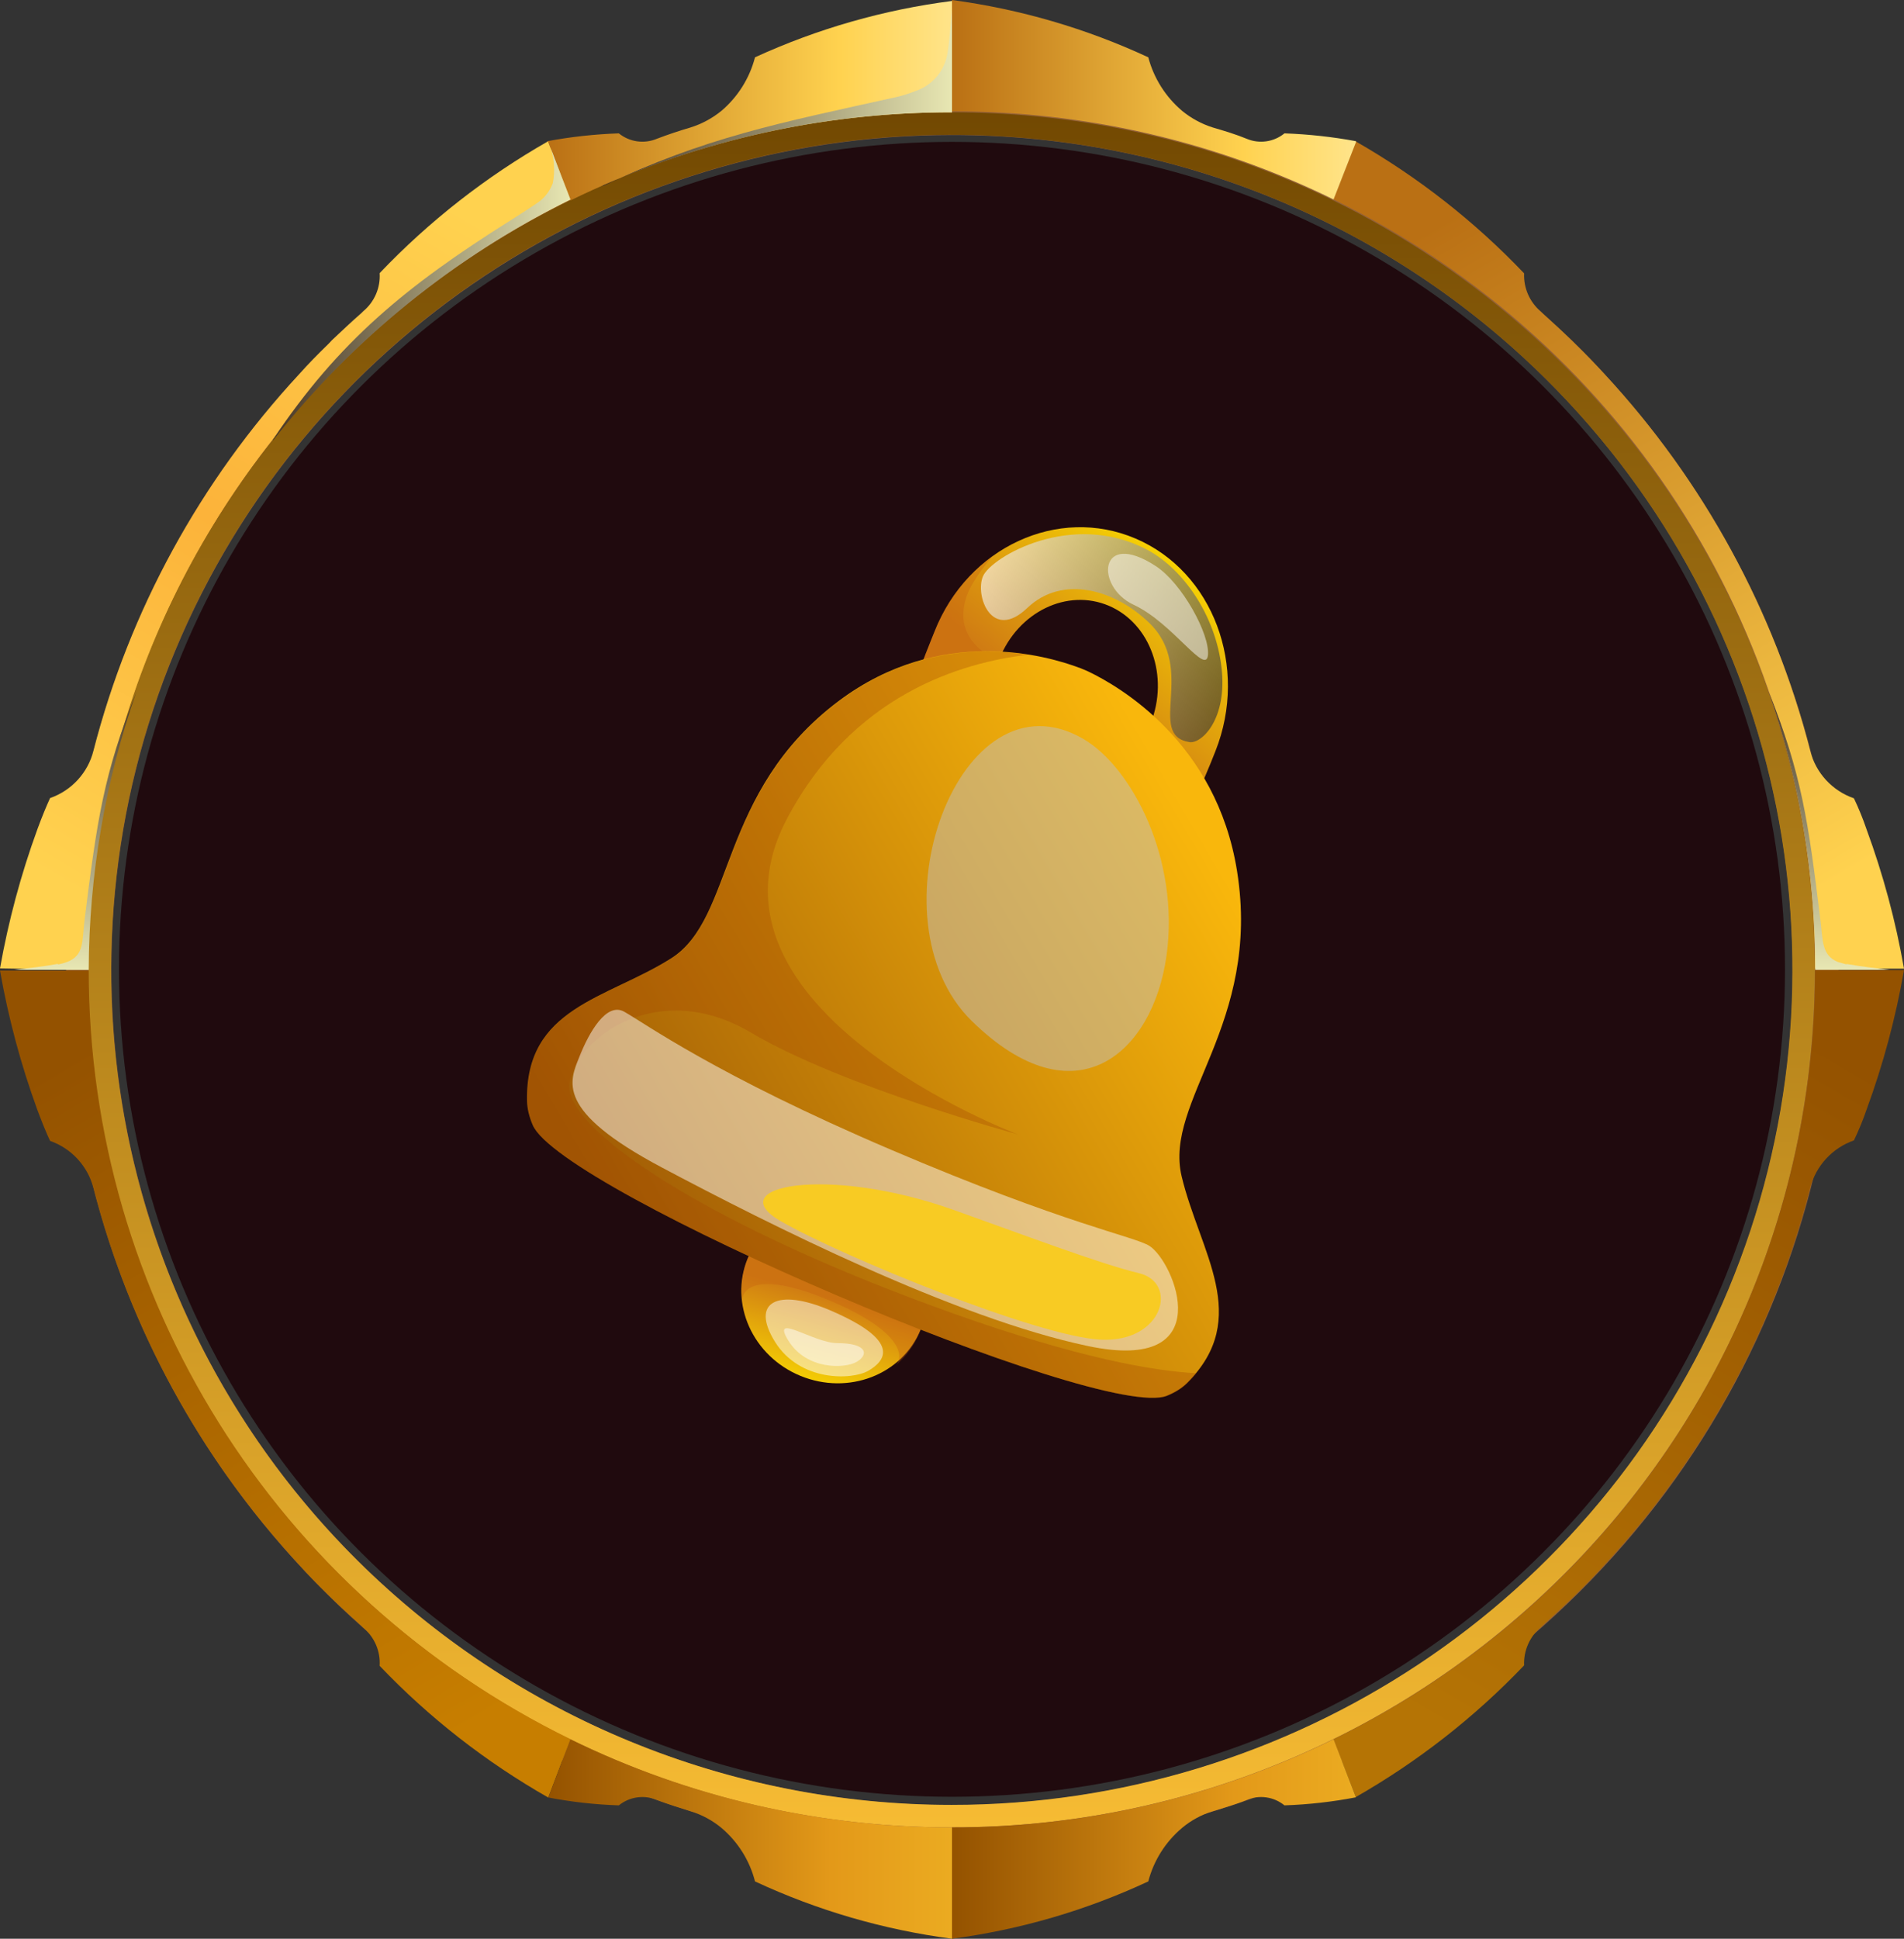 <?xml version="1.0" encoding="UTF-8"?>
<svg width="56px" height="57px" viewBox="0 0 56 57" version="1.1" xmlns="http://www.w3.org/2000/svg" xmlns:xlink="http://www.w3.org/1999/xlink">
    <rect x="0" y="0" width="56" height="57" fill="#333333" stroke="none"/>
    <title>0939BF07-A109-4B6A-B0B9-0B992E66BF26</title>
    <defs>
        <linearGradient x1="70.052%" y1="96.191%" x2="33.212%" y2="4.381%" id="linearGradient-1">
            <stop stop-color="#FFD24F" offset="0%"></stop>
            <stop stop-color="#BA7014" offset="100%"></stop>
        </linearGradient>
        <linearGradient x1="29.68%" y1="96.913%" x2="67.187%" y2="3.259%" id="linearGradient-2">
            <stop stop-color="#FFD24F" offset="0%"></stop>
            <stop stop-color="#FCB33A" offset="50%"></stop>
            <stop stop-color="#FFD24F" offset="100%"></stop>
        </linearGradient>
        <linearGradient x1="50.028%" y1="100%" x2="50.028%" y2="0%" id="linearGradient-3">
            <stop stop-color="#F7BC34" offset="0%"></stop>
            <stop stop-color="#6E4500" offset="100%"></stop>
        </linearGradient>
        <linearGradient x1="0.236%" y1="50%" x2="100%" y2="50%" id="linearGradient-4">
            <stop stop-color="#BA7014" offset="0%"></stop>
            <stop stop-color="#FFD24F" offset="72%"></stop>
            <stop stop-color="#FFE48A" offset="100%"></stop>
        </linearGradient>
        <linearGradient x1="0%" y1="50.475%" x2="100%" y2="50.475%" id="linearGradient-5">
            <stop stop-color="#BA7014" offset="0%"></stop>
            <stop stop-color="#FFD24F" offset="72%"></stop>
            <stop stop-color="#FFE48A" offset="100%"></stop>
        </linearGradient>
        <linearGradient x1="70.442%" y1="3.008%" x2="32.665%" y2="97.135%" id="linearGradient-6">
            <stop stop-color="#945200" offset="0%"></stop>
            <stop stop-color="#B57405" offset="100%"></stop>
        </linearGradient>
        <linearGradient x1="29.92%" y1="3.836%" x2="67.395%" y2="97.28%" id="linearGradient-7">
            <stop stop-color="#945200" offset="0%"></stop>
            <stop stop-color="#C77E00" offset="100%"></stop>
        </linearGradient>
        <linearGradient x1="0.236%" y1="50%" x2="100%" y2="50%" id="linearGradient-8">
            <stop stop-color="#945200" offset="0%"></stop>
            <stop stop-color="#E39919" offset="70%"></stop>
            <stop stop-color="#EBAB21" offset="100%"></stop>
        </linearGradient>
        <linearGradient x1="0%" y1="50%" x2="100%" y2="50%" id="linearGradient-9">
            <stop stop-color="#945200" offset="0%"></stop>
            <stop stop-color="#E39919" offset="70%"></stop>
            <stop stop-color="#EBAB21" offset="100%"></stop>
        </linearGradient>
        <linearGradient x1="0%" y1="49.597%" x2="100%" y2="49.597%" id="linearGradient-10">
            <stop stop-color="#473626" offset="0%"></stop>
            <stop stop-color="#E8E7B3" offset="100%"></stop>
        </linearGradient>
        <linearGradient x1="1.36752411e-12%" y1="50.202%" x2="100%" y2="50.202%" id="linearGradient-11">
            <stop stop-color="#473626" offset="0%"></stop>
            <stop stop-color="#E8E7B3" offset="100%"></stop>
        </linearGradient>
        <linearGradient x1="49.609%" y1="100%" x2="49.609%" y2="-0.17%" id="linearGradient-12">
            <stop stop-color="#E8E7B3" offset="0%"></stop>
            <stop stop-color="#473626" offset="100%"></stop>
        </linearGradient>
        <linearGradient x1="49.901%" y1="100%" x2="49.901%" y2="-0.17%" id="linearGradient-13">
            <stop stop-color="#E8E7B3" offset="0%"></stop>
            <stop stop-color="#473626" offset="100%"></stop>
        </linearGradient>
        <linearGradient x1="50.77%" y1="54.488%" x2="13.883%" y2="4.098%" id="linearGradient-14">
            <stop stop-color="#D07C13" offset="0%"></stop>
            <stop stop-color="#FFE600" offset="100%"></stop>
        </linearGradient>
        <linearGradient x1="-5.226%" y1="62.03%" x2="96.6%" y2="24.466%" id="linearGradient-15">
            <stop stop-color="#353535" offset="0%"></stop>
            <stop stop-color="#FFFFFF" offset="100%"></stop>
        </linearGradient>
        <linearGradient x1="122.562%" y1="245.124%" x2="92.085%" y2="202.658%" id="linearGradient-16">
            <stop stop-color="#FFFFFF" offset="0%"></stop>
            <stop stop-color="#FFFFFF" offset="100%"></stop>
        </linearGradient>
        <linearGradient x1="49.758%" y1="51.957%" x2="41.423%" y2="115.173%" id="linearGradient-17">
            <stop stop-color="#D07C13" offset="0%"></stop>
            <stop stop-color="#FFE600" offset="100%"></stop>
        </linearGradient>
        <linearGradient x1="-113.575%" y1="167.875%" x2="-173.319%" y2="217.803%" id="linearGradient-18">
            <stop stop-color="#FFFFFF" offset="0%"></stop>
            <stop stop-color="#FFFFFF" offset="100%"></stop>
        </linearGradient>
        <linearGradient x1="-214.108%" y1="185.845%" x2="-263.944%" y2="215.915%" id="linearGradient-19">
            <stop stop-color="#FFFFFF" offset="0%"></stop>
            <stop stop-color="#FFFFFF" offset="100%"></stop>
        </linearGradient>
        <linearGradient x1="76.036%" y1="93.026%" x2="-2.711%" y2="43.013%" id="linearGradient-20">
            <stop stop-color="#A05B05" offset="0%"></stop>
            <stop stop-color="#F9B70C" offset="100%"></stop>
        </linearGradient>
        <linearGradient x1="44.553%" y1="89.911%" x2="2.5%" y2="58.817%" id="linearGradient-21">
            <stop stop-color="#FFFFFF" offset="0%"></stop>
            <stop stop-color="#FFFFFF" offset="100%"></stop>
        </linearGradient>
    </defs>
    <g id="Ready-Flow--(-Janis-)" stroke="none" stroke-width="1" fill="none" fill-rule="evenodd">
        <g id="21" transform="translate(-1521, -30)">
            <g id="Group-3" transform="translate(1521, 30)">
                <g id="Group-103">
                    <path d="M28,2.64 C38.543,2.637 48.05,8.942 52.086,18.613 C56.122,28.285 53.892,39.419 46.437,46.822 C38.982,54.225 27.77,56.438 18.029,52.431 C8.289,48.423 1.94,38.983 1.943,28.514 C1.947,14.226 13.611,2.644 28,2.64 L28,2.64 Z M28,3.97 C17.999,3.97 8.983,9.952 5.157,19.127 C1.33,28.302 3.447,38.863 10.52,45.884 C17.592,52.904 28.228,55.003 37.466,51.201 C46.705,47.399 52.727,38.444 52.724,28.514 C52.724,22.003 50.119,15.759 45.482,11.156 C40.845,6.553 34.557,3.968 28,3.97 Z" id="Shape" fill="#936037"></path>
                    <path d="M39.222,5.864 L39.222,5.864 C47.896,10.108 53.388,18.877 53.384,28.479 L56,28.479 C55.757,27.084 55.388,25.714 54.899,24.384 C54.793,24.073 54.669,23.768 54.527,23.471 L54.527,23.471 C53.891,23.251 53.408,22.727 53.243,22.078 C52.183,17.95 50.108,14.148 47.204,11.011 C46.931,10.712 46.65,10.419 46.356,10.134 L46.314,10.092 L46.236,10.015 C45.949,9.737 45.661,9.472 45.367,9.207 L45.318,9.159 C44.989,8.88 44.808,8.466 44.827,8.037 C43.375,6.512 41.707,5.205 39.875,4.158 L39.454,5.251 L39.454,5.251 L39.215,5.871 L39.222,5.864 Z" id="Path" fill="url(#linearGradient-1)"></path>
                    <path d="M2.609,28.514 L2.609,28.514 C2.599,18.898 8.097,10.113 16.785,5.864 L16.539,5.245 L16.539,5.245 L16.125,4.151 C14.29,5.197 12.62,6.504 11.166,8.03 C11.194,8.459 11.014,8.876 10.682,9.152 L10.633,9.201 C10.339,9.458 10.051,9.73 9.764,10.001 L9.686,10.085 L9.644,10.127 C9.35,10.412 9.062,10.705 8.796,11.004 C5.89,14.14 3.812,17.943 2.749,22.071 C2.587,22.719 2.107,23.243 1.473,23.464 L1.473,23.464 C1.361,23.708 1.234,24.015 1.101,24.377 C0.615,25.708 0.247,27.078 -2.55168854e-12,28.472 L2.609,28.514 Z" id="Path" fill="url(#linearGradient-2)"></path>
                    <path d="M3.269,28.514 C3.269,18.583 9.293,9.631 18.533,5.831 C27.773,2.032 38.408,4.133 45.478,11.156 C52.549,18.179 54.662,28.74 50.833,37.914 C47.004,47.088 37.987,53.068 27.986,53.065 C21.429,53.065 15.141,50.478 10.506,45.874 C5.87,41.269 3.267,35.025 3.269,28.514 L3.269,28.514 Z M27.986,3.301 C13.963,3.301 2.595,14.589 2.595,28.514 C2.595,42.438 13.963,53.727 27.986,53.727 C42.009,53.727 53.377,42.438 53.377,28.514 C53.377,14.589 42.009,3.301 27.986,3.301 L27.986,3.301 Z" id="Shape" fill="url(#linearGradient-3)"></path>
                    <path d="M16.125,4.179 L16.778,5.892 C20.268,4.184 24.108,3.297 28,3.301 L28,0.028 C25.995,0.285 24.042,0.844 22.206,1.685 C22.047,2.298 21.702,2.848 21.217,3.26 C20.95,3.477 20.643,3.643 20.313,3.747 C19.976,3.845 19.646,3.956 19.317,4.081 C18.944,4.237 18.515,4.175 18.201,3.921 C17.495,3.945 16.792,4.022 16.097,4.151 L16.125,4.179 Z" id="Path" fill="url(#linearGradient-4)"></path>
                    <path d="M39.882,4.179 L39.222,5.864 C35.733,4.153 31.892,3.267 28,3.273 L28,0 C29.999,0.268 31.946,0.836 33.773,1.685 C33.935,2.299 34.282,2.848 34.769,3.26 C35.034,3.477 35.339,3.643 35.666,3.747 C36.003,3.845 36.368,3.956 36.669,4.081 C37.04,4.237 37.467,4.175 37.778,3.921 C38.484,3.946 39.187,4.023 39.882,4.151 L39.882,4.179 Z" id="Path" fill="url(#linearGradient-5)"></path>
                    <path d="M39.222,51.136 L39.222,51.136 C47.894,46.89 53.385,38.122 53.384,28.521 L56,28.521 C55.757,29.918 55.389,31.291 54.899,32.623 C54.793,32.932 54.669,33.234 54.527,33.529 L54.527,33.529 C53.892,33.751 53.411,34.274 53.243,34.922 C52.183,39.05 50.108,42.852 47.204,45.989 C46.931,46.288 46.65,46.581 46.356,46.866 L46.314,46.908 L46.236,46.985 C45.949,47.256 45.661,47.528 45.367,47.793 L45.318,47.841 C44.989,48.12 44.808,48.534 44.827,48.963 C43.374,50.485 41.706,51.79 39.875,52.835 L39.454,51.749 L39.454,51.749 L39.215,51.122 L39.222,51.136 Z" id="Path" fill="url(#linearGradient-6)"></path>
                    <path d="M2.609,28.521 L2.609,28.521 C2.608,38.126 8.105,46.896 16.785,51.136 L16.539,51.762 L16.539,51.762 L16.125,52.849 C14.291,51.805 12.62,50.501 11.166,48.977 C11.194,48.548 11.014,48.131 10.682,47.855 L10.633,47.806 C10.339,47.542 10.051,47.277 9.764,46.999 L9.686,46.922 L9.644,46.88 C9.35,46.595 9.062,46.302 8.796,46.003 C5.89,42.867 3.812,39.064 2.749,34.935 C2.585,34.289 2.106,33.766 1.473,33.543 L1.473,33.543 C1.361,33.306 1.234,32.992 1.101,32.637 C0.614,31.304 0.246,29.932 -2.55168854e-12,28.535 L2.616,28.535 L2.609,28.521 Z" id="Path" fill="url(#linearGradient-7)"></path>
                    <path d="M16.125,52.849 L16.778,51.136 C20.268,52.844 24.108,53.731 28,53.727 L28,57 C25.993,56.737 24.039,56.169 22.206,55.315 C22.049,54.701 21.703,54.151 21.217,53.74 C20.951,53.52 20.644,53.355 20.313,53.253 C19.976,53.148 19.646,53.044 19.317,52.919 C18.944,52.763 18.515,52.825 18.201,53.079 C17.495,53.056 16.791,52.977 16.097,52.842 L16.125,52.849 Z" id="Path" fill="url(#linearGradient-8)"></path>
                    <path d="M39.882,52.849 L39.222,51.136 C35.733,52.847 31.892,53.733 28,53.727 L28,57 C30,56.735 31.947,56.167 33.773,55.315 C33.933,54.7 34.281,54.15 34.769,53.74 C35.032,53.52 35.337,53.354 35.666,53.253 C36.003,53.148 36.368,53.044 36.669,52.919 C37.04,52.763 37.467,52.825 37.778,53.079 C38.484,53.055 39.188,52.976 39.882,52.842 L39.882,52.849 Z" id="Path" fill="url(#linearGradient-9)"></path>
                    <path d="M17.731,5.453 C20.966,4.032 24.463,3.299 28,3.301 L28,0.293 C27.951,0.738 27.937,1.198 27.853,1.637 C27.751,2.127 27.393,2.526 26.913,2.681 C26.711,2.762 26.502,2.825 26.289,2.87 C22.964,3.608 20.712,4.04 17.731,5.474 L17.731,5.453 Z" id="Path" fill="url(#linearGradient-10)" style="mix-blend-mode: screen;"></path>
                    <path d="M8.031,12.948 C10.377,9.967 13.366,7.547 16.778,5.864 L16.539,5.245 L16.195,4.346 C16.304,4.681 16.326,5.038 16.259,5.384 C16.168,5.635 15.995,5.848 15.768,5.99 C15.515,6.164 15.256,6.324 14.996,6.491 C11.952,8.407 9.953,10.043 8.031,12.92 L8.031,12.948 Z" id="Path" fill="url(#linearGradient-11)" style="mix-blend-mode: screen;"></path>
                    <path d="M1.69,28.34 C1.284,28.416 0.842,28.465 0.421,28.514 L2.609,28.514 L2.609,28.514 C2.619,25.73 3.093,22.967 4.012,20.337 C3.037,22.796 2.855,24.112 2.483,27.079 C2.413,27.664 2.483,28.089 1.971,28.284 C1.889,28.314 1.804,28.337 1.718,28.354 L1.69,28.34 Z" id="Path" fill="url(#linearGradient-12)" style="mix-blend-mode: screen;"></path>
                    <path d="M54.31,28.34 C54.723,28.416 55.158,28.465 55.579,28.514 L53.391,28.514 L53.391,28.514 C53.393,25.732 52.93,22.969 52.023,20.337 C52.998,22.796 53.18,24.112 53.545,27.079 C53.615,27.664 53.58,28.089 54.057,28.284 L54.31,28.354 L54.31,28.34 Z" id="Path" fill="url(#linearGradient-13)" style="mix-blend-mode: screen;"></path>
                </g>
                <ellipse id="Oval" fill-opacity="0.8" fill="#1C0005" cx="28" cy="28.499" rx="24.5" ry="24.328"></ellipse>
                <g id="cartoon_golden_bell_notification_icon-[преобразованный]" transform="translate(26, 28.499) scale(-1, 1) translate(-26, -28.499) translate(15.5, 15.5)" fill-rule="nonzero">
                    <g id="Layer_5">
                        <path d="M6.662,9.311 C2.532,11.073 1.503,8.479 0.752,6.584 C-0.23,4.109 0.824,1.305 3.101,0.334 C5.378,-0.638 8.03,0.585 9.011,3.061 L9.11,3.307 C9.569,4.454 10.045,5.64 9.546,6.885 C9.153,7.869 8.237,8.639 6.662,9.311 Z M3.885,2.311 C2.659,2.834 2.108,4.386 2.658,5.771 C3.423,7.7 3.654,8.283 5.877,7.334 C7.131,6.799 7.53,6.349 7.643,6.066 C7.813,5.641 7.532,4.939 7.207,4.127 L7.106,3.874 C6.556,2.489 5.112,1.788 3.885,2.311 Z" id="Shape" fill="url(#linearGradient-14)"></path>
                        <path d="M2.765,0.661 C1.689,1.231 0.749,2.603 0.573,4.125 C0.396,5.646 1.16,6.374 1.517,6.318 C2.796,6.119 1.299,4.176 2.693,2.82 C3.692,1.847 5.241,1.378 6.287,2.376 C7.333,3.374 7.836,2.001 7.586,1.437 C7.336,0.872 4.973,-0.507 2.765,0.661 Z" id="Path" fill="url(#linearGradient-15)" opacity="0.61" style="mix-blend-mode: overlay;"></path>
                        <path d="M2.51,1.141 C1.733,1.645 0.911,3.152 0.972,3.762 C1.033,4.372 2.016,2.811 3.157,2.281 C4.298,1.751 4.193,0.047 2.51,1.141 Z" id="Path" fill="url(#linearGradient-16)" opacity="0.49" style="mix-blend-mode: overlay;"></path>
                        <path d="M9.011,3.061 C8.662,2.173 8.073,1.408 7.316,0.858 C7.779,1.421 8.007,1.793 8.107,2.155 C8.33,2.963 7.915,3.582 7.124,3.921 L7.206,4.127 C7.532,4.939 7.813,5.641 7.642,6.066 C7.529,6.348 7.132,6.797 5.883,7.331 C5.899,8.15 5.962,8.962 6.047,9.547 C6.244,9.479 6.448,9.403 6.661,9.311 C8.236,8.639 9.153,7.868 9.546,6.885 C10.044,5.64 9.569,4.454 9.11,3.307 L9.011,3.061 Z" id="Path" fill="#C45C0F" opacity="0.32"></path>
                        <ellipse id="Oval" fill="url(#linearGradient-17)" transform="translate(11.968, 22.55) rotate(-22.36) translate(-11.968, -22.55) " cx="11.968" cy="22.55" rx="2.75" ry="2.597"></ellipse>
                        <path d="M12.05,22.757 C14.015,21.918 14.629,22.29 14.672,22.711 C14.717,22.304 14.663,21.892 14.513,21.512 C13.984,20.179 12.423,19.581 11.026,20.177 C9.63,20.773 8.926,22.337 9.455,23.67 C9.606,24.049 9.847,24.382 10.156,24.638 C9.926,24.418 9.905,23.671 12.05,22.757 Z" id="Path" fill="#C45C0F" opacity="0.32"></path>
                        <path d="M12.087,23.023 C9.96,23.931 10.472,24.518 10.958,24.8 C11.445,25.081 12.975,25.128 13.707,23.949 C14.439,22.77 13.63,22.365 12.087,23.023 Z" id="Path" fill="url(#linearGradient-18)" opacity="0.49" style="mix-blend-mode: overlay;"></path>
                        <path d="M11.869,23.989 C10.981,23.99 10.947,24.332 11.303,24.539 C11.658,24.745 12.777,24.779 13.312,23.917 C13.847,23.055 12.579,23.988 11.869,23.989 Z" id="Path" fill="url(#linearGradient-19)" opacity="0.49" style="mix-blend-mode: overlay;"></path>
                        <path d="M16.763,12.677 C14.875,11.483 15.403,7.789 11.834,5.111 C8.834,2.861 5.687,3.782 4.757,4.133 L4.752,4.132 C4.752,4.132 4.702,4.151 4.617,4.188 C4.533,4.226 4.484,4.246 4.484,4.246 C3.582,4.68 0.72,6.323 0.116,10.112 C-0.603,14.619 2.277,16.858 1.746,19.084 C1.215,21.311 -0.335,23.24 1.582,25.156 C1.743,25.316 1.946,25.44 2.18,25.535 C4.086,26.311 20.004,19.52 20.832,17.578 C20.934,17.339 20.994,17.103 20.999,16.872 C21.061,14.111 18.651,13.871 16.763,12.677 Z" id="Path" fill="url(#linearGradient-20)"></path>
                        <path d="M20.985,16.877 C21.047,14.117 18.638,13.878 16.75,12.683 C14.862,11.488 15.389,7.796 11.821,5.118 C9.785,3.591 7.682,3.524 6.25,3.749 C8.239,3.975 11.444,4.935 13.364,8.592 C16.301,14.186 6.568,17.85 6.568,17.85 C6.568,17.85 11.715,16.454 14.423,14.854 C17.132,13.254 19.534,14.985 19.748,16.338 C19.963,17.691 15.584,20.59 8.408,23.137 C4.775,24.426 2.586,24.809 1.309,24.874 C1.388,24.97 1.473,25.066 1.569,25.162 C1.729,25.322 1.932,25.446 2.167,25.541 C4.073,26.317 19.99,19.526 20.818,17.584 C20.92,17.344 20.98,17.108 20.985,16.877 Z" id="Path" fill="#A44600" opacity="0.32"></path>
                        <path d="M4.632,6.228 C3.216,7.056 1.79,9.76 2.192,12.608 C2.593,15.456 4.864,17.509 7.92,14.516 C10.976,11.523 8.285,4.091 4.632,6.228 Z" id="Path" fill="#C1C1C1" opacity="0.49" style="mix-blend-mode: overlay;"></path>
                        <path d="M18.141,14.245 C17.548,14.575 15.459,16.1 10.285,18.307 C5.112,20.514 3.138,20.849 2.694,21.13 C1.961,21.592 0.589,24.9 4.505,24.074 C8.42,23.249 13.89,20.494 17.041,18.821 C20.192,17.148 19.746,16.294 19.46,15.571 C19.173,14.849 18.665,13.954 18.141,14.245 Z" id="Path" fill="url(#linearGradient-21)" opacity="0.49" style="mix-blend-mode: overlay;"></path>
                        <path d="M8.461,20.069 C6.487,20.771 4.156,21.656 2.997,21.934 C1.837,22.212 2.279,23.974 4.125,23.887 C5.971,23.799 11.733,21.441 13.534,20.405 C15.336,19.37 12.165,18.753 8.461,20.069 Z" id="Path" fill="#F8CB23"></path>
                    </g>
                </g>
            </g>
        </g>
    </g>
</svg>
